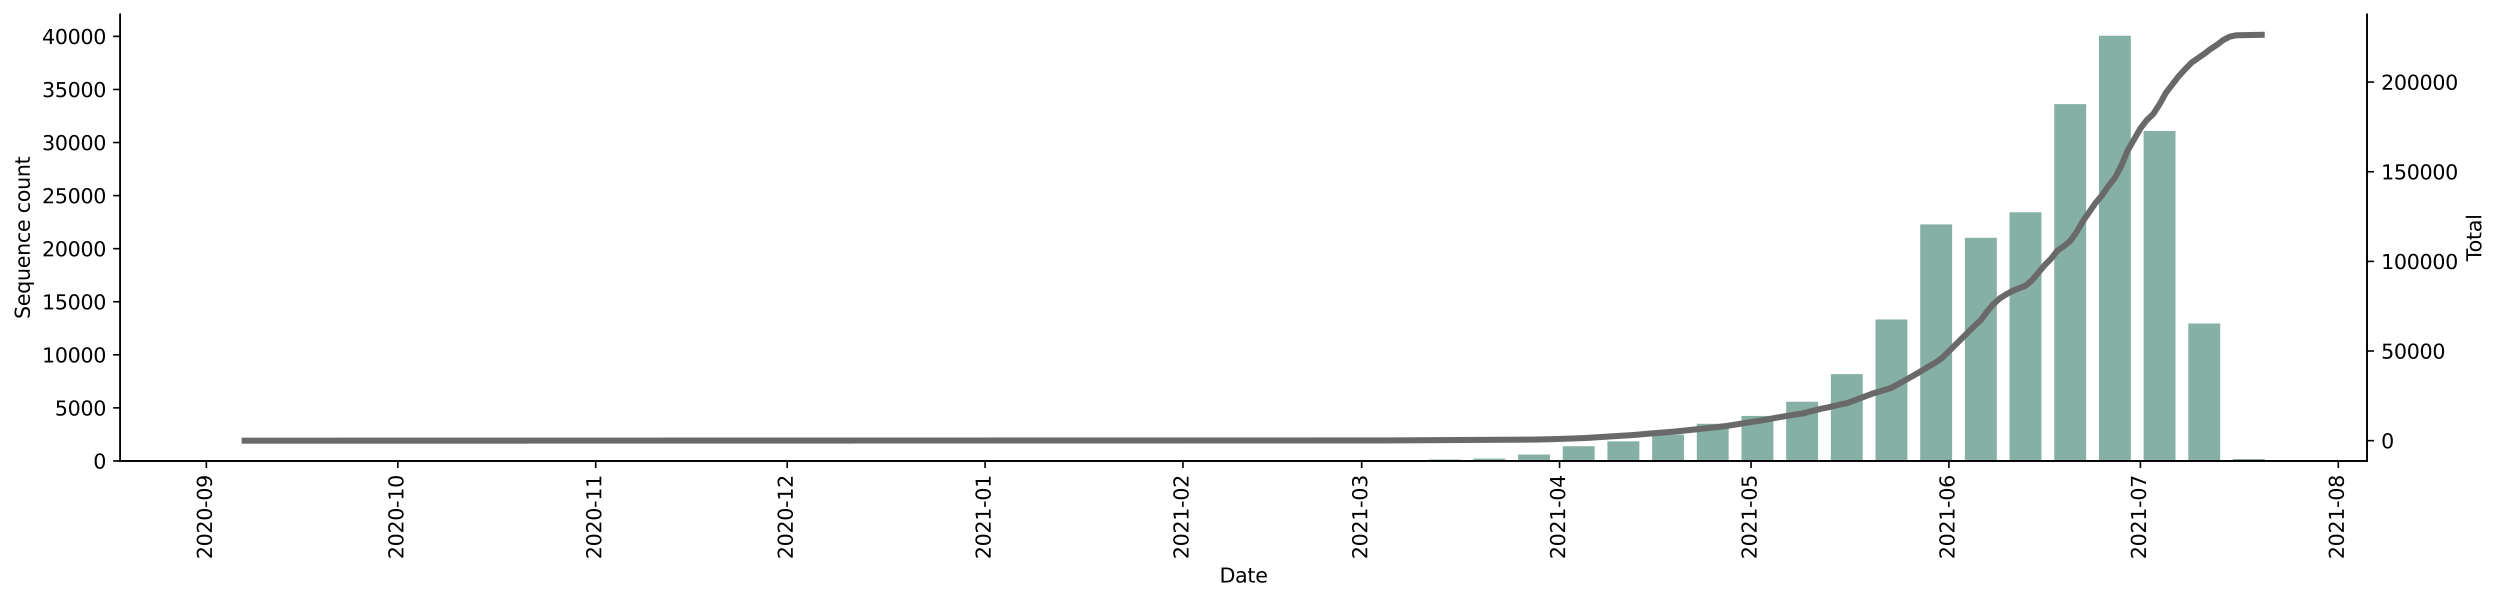 <?xml version="1.0" encoding="utf-8" standalone="no"?>
<!DOCTYPE svg PUBLIC "-//W3C//DTD SVG 1.1//EN"
  "http://www.w3.org/Graphics/SVG/1.1/DTD/svg11.dtd">
<svg height="298.621pt" version="1.1" viewBox="0 0 1241.744 298.621" width="1241.744pt" xmlns="http://www.w3.org/2000/svg" xmlns:xlink="http://www.w3.org/1999/xlink">
 <defs>
  <style type="text/css">*{stroke-linecap:butt;stroke-linejoin:round;}</style>
 </defs>
 <g id="figure_1">
  <g id="patch_1">
   <path d="M 0 298.621 
L 1241.744 298.621 
L 1241.744 0 
L 0 0 
z
" style="fill:#ffffff;"/>
  </g>
  <g id="axes_1">
   <g id="patch_2">
    <path d="M 59.691 228.96 
L 1175.691 228.96 
L 1175.691 7.2 
L 59.691 7.2 
z
" style="fill:#ffffff;"/>
   </g>
   <g id="patch_3">
    <path clip-path="url(#pc04e2df854)" d="M 110.418 228.96 
L 126.27 228.96 
L 126.27 228.955 
L 110.418 228.955 
z
" style="fill:#86b0a6;"/>
   </g>
   <g id="patch_4">
    <path clip-path="url(#pc04e2df854)" d="M 154.804 228.96 
L 170.657 228.96 
L 170.657 228.955 
L 154.804 228.955 
z
" style="fill:#86b0a6;"/>
   </g>
   <g id="patch_5">
    <path clip-path="url(#pc04e2df854)" d="M 287.963 228.96 
L 303.816 228.96 
L 303.816 228.955 
L 287.963 228.955 
z
" style="fill:#86b0a6;"/>
   </g>
   <g id="patch_6">
    <path clip-path="url(#pc04e2df854)" d="M 332.35 228.96 
L 348.202 228.96 
L 348.202 228.955 
L 332.35 228.955 
z
" style="fill:#86b0a6;"/>
   </g>
   <g id="patch_7">
    <path clip-path="url(#pc04e2df854)" d="M 354.543 228.96 
L 370.395 228.96 
L 370.395 228.949 
L 354.543 228.949 
z
" style="fill:#86b0a6;"/>
   </g>
   <g id="patch_8">
    <path clip-path="url(#pc04e2df854)" d="M 376.736 228.96 
L 392.588 228.96 
L 392.588 228.955 
L 376.736 228.955 
z
" style="fill:#86b0a6;"/>
   </g>
   <g id="patch_9">
    <path clip-path="url(#pc04e2df854)" d="M 398.929 228.96 
L 414.782 228.96 
L 414.782 228.939 
L 398.929 228.939 
z
" style="fill:#86b0a6;"/>
   </g>
   <g id="patch_10">
    <path clip-path="url(#pc04e2df854)" d="M 465.509 228.96 
L 481.361 228.96 
L 481.361 228.955 
L 465.509 228.955 
z
" style="fill:#86b0a6;"/>
   </g>
   <g id="patch_11">
    <path clip-path="url(#pc04e2df854)" d="M 487.702 228.96 
L 503.554 228.96 
L 503.554 228.923 
L 487.702 228.923 
z
" style="fill:#86b0a6;"/>
   </g>
   <g id="patch_12">
    <path clip-path="url(#pc04e2df854)" d="M 509.895 228.96 
L 525.747 228.96 
L 525.747 228.949 
L 509.895 228.949 
z
" style="fill:#86b0a6;"/>
   </g>
   <g id="patch_13">
    <path clip-path="url(#pc04e2df854)" d="M 532.088 228.96 
L 547.941 228.96 
L 547.941 228.955 
L 532.088 228.955 
z
" style="fill:#86b0a6;"/>
   </g>
   <g id="patch_14">
    <path clip-path="url(#pc04e2df854)" d="M 554.282 228.96 
L 570.134 228.96 
L 570.134 228.949 
L 554.282 228.949 
z
" style="fill:#86b0a6;"/>
   </g>
   <g id="patch_15">
    <path clip-path="url(#pc04e2df854)" d="M 576.475 228.96 
L 592.327 228.96 
L 592.327 228.818 
L 576.475 228.818 
z
" style="fill:#86b0a6;"/>
   </g>
   <g id="patch_16">
    <path clip-path="url(#pc04e2df854)" d="M 598.668 228.96 
L 614.52 228.96 
L 614.52 228.886 
L 598.668 228.886 
z
" style="fill:#86b0a6;"/>
   </g>
   <g id="patch_17">
    <path clip-path="url(#pc04e2df854)" d="M 620.861 228.96 
L 636.713 228.96 
L 636.713 228.923 
L 620.861 228.923 
z
" style="fill:#86b0a6;"/>
   </g>
   <g id="patch_18">
    <path clip-path="url(#pc04e2df854)" d="M 643.054 228.96 
L 658.907 228.96 
L 658.907 228.918 
L 643.054 228.918 
z
" style="fill:#86b0a6;"/>
   </g>
   <g id="patch_19">
    <path clip-path="url(#pc04e2df854)" d="M 665.247 228.96 
L 681.1 228.96 
L 681.1 228.607 
L 665.247 228.607 
z
" style="fill:#86b0a6;"/>
   </g>
   <g id="patch_20">
    <path clip-path="url(#pc04e2df854)" d="M 687.441 228.96 
L 703.293 228.96 
L 703.293 228.617 
L 687.441 228.617 
z
" style="fill:#86b0a6;"/>
   </g>
   <g id="patch_21">
    <path clip-path="url(#pc04e2df854)" d="M 709.634 228.96 
L 725.486 228.96 
L 725.486 228.222 
L 709.634 228.222 
z
" style="fill:#86b0a6;"/>
   </g>
   <g id="patch_22">
    <path clip-path="url(#pc04e2df854)" d="M 731.827 228.96 
L 747.679 228.96 
L 747.679 227.784 
L 731.827 227.784 
z
" style="fill:#86b0a6;"/>
   </g>
   <g id="patch_23">
    <path clip-path="url(#pc04e2df854)" d="M 754.02 228.96 
L 769.872 228.96 
L 769.872 225.775 
L 754.02 225.775 
z
" style="fill:#86b0a6;"/>
   </g>
   <g id="patch_24">
    <path clip-path="url(#pc04e2df854)" d="M 776.213 228.96 
L 792.066 228.96 
L 792.066 221.631 
L 776.213 221.631 
z
" style="fill:#86b0a6;"/>
   </g>
   <g id="patch_25">
    <path clip-path="url(#pc04e2df854)" d="M 798.407 228.96 
L 814.259 228.96 
L 814.259 219.217 
L 798.407 219.217 
z
" style="fill:#86b0a6;"/>
   </g>
   <g id="patch_26">
    <path clip-path="url(#pc04e2df854)" d="M 820.6 228.96 
L 836.452 228.96 
L 836.452 215.848 
L 820.6 215.848 
z
" style="fill:#86b0a6;"/>
   </g>
   <g id="patch_27">
    <path clip-path="url(#pc04e2df854)" d="M 842.793 228.96 
L 858.645 228.96 
L 858.645 210.517 
L 842.793 210.517 
z
" style="fill:#86b0a6;"/>
   </g>
   <g id="patch_28">
    <path clip-path="url(#pc04e2df854)" d="M 864.986 228.96 
L 880.838 228.96 
L 880.838 206.6 
L 864.986 206.6 
z
" style="fill:#86b0a6;"/>
   </g>
   <g id="patch_29">
    <path clip-path="url(#pc04e2df854)" d="M 887.179 228.96 
L 903.032 228.96 
L 903.032 199.556 
L 887.179 199.556 
z
" style="fill:#86b0a6;"/>
   </g>
   <g id="patch_30">
    <path clip-path="url(#pc04e2df854)" d="M 909.372 228.96 
L 925.225 228.96 
L 925.225 185.837 
L 909.372 185.837 
z
" style="fill:#86b0a6;"/>
   </g>
   <g id="patch_31">
    <path clip-path="url(#pc04e2df854)" d="M 931.566 228.96 
L 947.418 228.96 
L 947.418 158.664 
L 931.566 158.664 
z
" style="fill:#86b0a6;"/>
   </g>
   <g id="patch_32">
    <path clip-path="url(#pc04e2df854)" d="M 953.759 228.96 
L 969.611 228.96 
L 969.611 111.466 
L 953.759 111.466 
z
" style="fill:#86b0a6;"/>
   </g>
   <g id="patch_33">
    <path clip-path="url(#pc04e2df854)" d="M 975.952 228.96 
L 991.804 228.96 
L 991.804 118.103 
L 975.952 118.103 
z
" style="fill:#86b0a6;"/>
   </g>
   <g id="patch_34">
    <path clip-path="url(#pc04e2df854)" d="M 998.145 228.96 
L 1013.997 228.96 
L 1013.997 105.418 
L 998.145 105.418 
z
" style="fill:#86b0a6;"/>
   </g>
   <g id="patch_35">
    <path clip-path="url(#pc04e2df854)" d="M 1020.338 228.96 
L 1036.191 228.96 
L 1036.191 51.714 
L 1020.338 51.714 
z
" style="fill:#86b0a6;"/>
   </g>
   <g id="patch_36">
    <path clip-path="url(#pc04e2df854)" d="M 1042.532 228.96 
L 1058.384 228.96 
L 1058.384 17.76 
L 1042.532 17.76 
z
" style="fill:#86b0a6;"/>
   </g>
   <g id="patch_37">
    <path clip-path="url(#pc04e2df854)" d="M 1064.725 228.96 
L 1080.577 228.96 
L 1080.577 65.048 
L 1064.725 65.048 
z
" style="fill:#86b0a6;"/>
   </g>
   <g id="patch_38">
    <path clip-path="url(#pc04e2df854)" d="M 1086.918 228.96 
L 1102.77 228.96 
L 1102.77 160.657 
L 1086.918 160.657 
z
" style="fill:#86b0a6;"/>
   </g>
   <g id="patch_39">
    <path clip-path="url(#pc04e2df854)" d="M 1109.111 228.96 
L 1124.963 228.96 
L 1124.963 227.979 
L 1109.111 227.979 
z
" style="fill:#86b0a6;"/>
   </g>
   <g id="matplotlib.axis_1">
    <g id="xtick_1">
     <g id="line2d_1">
      <defs>
       <path d="M 0 0 
L 0 3.5 
" id="m7d07ed87ca" style="stroke:#000000;stroke-width:0.8;"/>
      </defs>
      <g>
       <use style="stroke:#000000;stroke-width:0.8;" x="102.492" xlink:href="#m7d07ed87ca" y="228.96"/>
      </g>
     </g>
     <g id="text_1">
      <!-- 2020-09 -->
      <g transform="translate(105.251 277.743)rotate(-90)scale(0.1 -0.1)">
       <defs>
        <path d="M 1228 531 
L 3431 531 
L 3431 0 
L 469 0 
L 469 531 
Q 828 903 1448 1529 
Q 2069 2156 2228 2338 
Q 2531 2678 2651 2914 
Q 2772 3150 2772 3378 
Q 2772 3750 2511 3984 
Q 2250 4219 1831 4219 
Q 1534 4219 1204 4116 
Q 875 4013 500 3803 
L 500 4441 
Q 881 4594 1212 4672 
Q 1544 4750 1819 4750 
Q 2544 4750 2975 4387 
Q 3406 4025 3406 3419 
Q 3406 3131 3298 2873 
Q 3191 2616 2906 2266 
Q 2828 2175 2409 1742 
Q 1991 1309 1228 531 
z
" id="DejaVuSans-32" transform="scale(0.016)"/>
        <path d="M 2034 4250 
Q 1547 4250 1301 3770 
Q 1056 3291 1056 2328 
Q 1056 1369 1301 889 
Q 1547 409 2034 409 
Q 2525 409 2770 889 
Q 3016 1369 3016 2328 
Q 3016 3291 2770 3770 
Q 2525 4250 2034 4250 
z
M 2034 4750 
Q 2819 4750 3233 4129 
Q 3647 3509 3647 2328 
Q 3647 1150 3233 529 
Q 2819 -91 2034 -91 
Q 1250 -91 836 529 
Q 422 1150 422 2328 
Q 422 3509 836 4129 
Q 1250 4750 2034 4750 
z
" id="DejaVuSans-30" transform="scale(0.016)"/>
        <path d="M 313 2009 
L 1997 2009 
L 1997 1497 
L 313 1497 
L 313 2009 
z
" id="DejaVuSans-2d" transform="scale(0.016)"/>
        <path d="M 703 97 
L 703 672 
Q 941 559 1184 500 
Q 1428 441 1663 441 
Q 2288 441 2617 861 
Q 2947 1281 2994 2138 
Q 2813 1869 2534 1725 
Q 2256 1581 1919 1581 
Q 1219 1581 811 2004 
Q 403 2428 403 3163 
Q 403 3881 828 4315 
Q 1253 4750 1959 4750 
Q 2769 4750 3195 4129 
Q 3622 3509 3622 2328 
Q 3622 1225 3098 567 
Q 2575 -91 1691 -91 
Q 1453 -91 1209 -44 
Q 966 3 703 97 
z
M 1959 2075 
Q 2384 2075 2632 2365 
Q 2881 2656 2881 3163 
Q 2881 3666 2632 3958 
Q 2384 4250 1959 4250 
Q 1534 4250 1286 3958 
Q 1038 3666 1038 3163 
Q 1038 2656 1286 2365 
Q 1534 2075 1959 2075 
z
" id="DejaVuSans-39" transform="scale(0.016)"/>
       </defs>
       <use xlink:href="#DejaVuSans-32"/>
       <use x="63.623" xlink:href="#DejaVuSans-30"/>
       <use x="127.246" xlink:href="#DejaVuSans-32"/>
       <use x="190.869" xlink:href="#DejaVuSans-30"/>
       <use x="254.492" xlink:href="#DejaVuSans-2d"/>
       <use x="290.576" xlink:href="#DejaVuSans-30"/>
       <use x="354.199" xlink:href="#DejaVuSans-39"/>
      </g>
     </g>
    </g>
    <g id="xtick_2">
     <g id="line2d_2">
      <g>
       <use style="stroke:#000000;stroke-width:0.8;" x="197.605" xlink:href="#m7d07ed87ca" y="228.96"/>
      </g>
     </g>
     <g id="text_2">
      <!-- 2020-10 -->
      <g transform="translate(200.365 277.743)rotate(-90)scale(0.1 -0.1)">
       <defs>
        <path d="M 794 531 
L 1825 531 
L 1825 4091 
L 703 3866 
L 703 4441 
L 1819 4666 
L 2450 4666 
L 2450 531 
L 3481 531 
L 3481 0 
L 794 0 
L 794 531 
z
" id="DejaVuSans-31" transform="scale(0.016)"/>
       </defs>
       <use xlink:href="#DejaVuSans-32"/>
       <use x="63.623" xlink:href="#DejaVuSans-30"/>
       <use x="127.246" xlink:href="#DejaVuSans-32"/>
       <use x="190.869" xlink:href="#DejaVuSans-30"/>
       <use x="254.492" xlink:href="#DejaVuSans-2d"/>
       <use x="290.576" xlink:href="#DejaVuSans-31"/>
       <use x="354.199" xlink:href="#DejaVuSans-30"/>
      </g>
     </g>
    </g>
    <g id="xtick_3">
     <g id="line2d_3">
      <g>
       <use style="stroke:#000000;stroke-width:0.8;" x="295.889" xlink:href="#m7d07ed87ca" y="228.96"/>
      </g>
     </g>
     <g id="text_3">
      <!-- 2020-11 -->
      <g transform="translate(298.649 277.743)rotate(-90)scale(0.1 -0.1)">
       <use xlink:href="#DejaVuSans-32"/>
       <use x="63.623" xlink:href="#DejaVuSans-30"/>
       <use x="127.246" xlink:href="#DejaVuSans-32"/>
       <use x="190.869" xlink:href="#DejaVuSans-30"/>
       <use x="254.492" xlink:href="#DejaVuSans-2d"/>
       <use x="290.576" xlink:href="#DejaVuSans-31"/>
       <use x="354.199" xlink:href="#DejaVuSans-31"/>
      </g>
     </g>
    </g>
    <g id="xtick_4">
     <g id="line2d_4">
      <g>
       <use style="stroke:#000000;stroke-width:0.8;" x="391.003" xlink:href="#m7d07ed87ca" y="228.96"/>
      </g>
     </g>
     <g id="text_4">
      <!-- 2020-12 -->
      <g transform="translate(393.762 277.743)rotate(-90)scale(0.1 -0.1)">
       <use xlink:href="#DejaVuSans-32"/>
       <use x="63.623" xlink:href="#DejaVuSans-30"/>
       <use x="127.246" xlink:href="#DejaVuSans-32"/>
       <use x="190.869" xlink:href="#DejaVuSans-30"/>
       <use x="254.492" xlink:href="#DejaVuSans-2d"/>
       <use x="290.576" xlink:href="#DejaVuSans-31"/>
       <use x="354.199" xlink:href="#DejaVuSans-32"/>
      </g>
     </g>
    </g>
    <g id="xtick_5">
     <g id="line2d_5">
      <g>
       <use style="stroke:#000000;stroke-width:0.8;" x="489.287" xlink:href="#m7d07ed87ca" y="228.96"/>
      </g>
     </g>
     <g id="text_5">
      <!-- 2021-01 -->
      <g transform="translate(492.047 277.743)rotate(-90)scale(0.1 -0.1)">
       <use xlink:href="#DejaVuSans-32"/>
       <use x="63.623" xlink:href="#DejaVuSans-30"/>
       <use x="127.246" xlink:href="#DejaVuSans-32"/>
       <use x="190.869" xlink:href="#DejaVuSans-31"/>
       <use x="254.492" xlink:href="#DejaVuSans-2d"/>
       <use x="290.576" xlink:href="#DejaVuSans-30"/>
       <use x="354.199" xlink:href="#DejaVuSans-31"/>
      </g>
     </g>
    </g>
    <g id="xtick_6">
     <g id="line2d_6">
      <g>
       <use style="stroke:#000000;stroke-width:0.8;" x="587.571" xlink:href="#m7d07ed87ca" y="228.96"/>
      </g>
     </g>
     <g id="text_6">
      <!-- 2021-02 -->
      <g transform="translate(590.331 277.743)rotate(-90)scale(0.1 -0.1)">
       <use xlink:href="#DejaVuSans-32"/>
       <use x="63.623" xlink:href="#DejaVuSans-30"/>
       <use x="127.246" xlink:href="#DejaVuSans-32"/>
       <use x="190.869" xlink:href="#DejaVuSans-31"/>
       <use x="254.492" xlink:href="#DejaVuSans-2d"/>
       <use x="290.576" xlink:href="#DejaVuSans-30"/>
       <use x="354.199" xlink:href="#DejaVuSans-32"/>
      </g>
     </g>
    </g>
    <g id="xtick_7">
     <g id="line2d_7">
      <g>
       <use style="stroke:#000000;stroke-width:0.8;" x="676.344" xlink:href="#m7d07ed87ca" y="228.96"/>
      </g>
     </g>
     <g id="text_7">
      <!-- 2021-03 -->
      <g transform="translate(679.103 277.743)rotate(-90)scale(0.1 -0.1)">
       <defs>
        <path d="M 2597 2516 
Q 3050 2419 3304 2112 
Q 3559 1806 3559 1356 
Q 3559 666 3084 287 
Q 2609 -91 1734 -91 
Q 1441 -91 1130 -33 
Q 819 25 488 141 
L 488 750 
Q 750 597 1062 519 
Q 1375 441 1716 441 
Q 2309 441 2620 675 
Q 2931 909 2931 1356 
Q 2931 1769 2642 2001 
Q 2353 2234 1838 2234 
L 1294 2234 
L 1294 2753 
L 1863 2753 
Q 2328 2753 2575 2939 
Q 2822 3125 2822 3475 
Q 2822 3834 2567 4026 
Q 2313 4219 1838 4219 
Q 1578 4219 1281 4162 
Q 984 4106 628 3988 
L 628 4550 
Q 988 4650 1302 4700 
Q 1616 4750 1894 4750 
Q 2613 4750 3031 4423 
Q 3450 4097 3450 3541 
Q 3450 3153 3228 2886 
Q 3006 2619 2597 2516 
z
" id="DejaVuSans-33" transform="scale(0.016)"/>
       </defs>
       <use xlink:href="#DejaVuSans-32"/>
       <use x="63.623" xlink:href="#DejaVuSans-30"/>
       <use x="127.246" xlink:href="#DejaVuSans-32"/>
       <use x="190.869" xlink:href="#DejaVuSans-31"/>
       <use x="254.492" xlink:href="#DejaVuSans-2d"/>
       <use x="290.576" xlink:href="#DejaVuSans-30"/>
       <use x="354.199" xlink:href="#DejaVuSans-33"/>
      </g>
     </g>
    </g>
    <g id="xtick_8">
     <g id="line2d_8">
      <g>
       <use style="stroke:#000000;stroke-width:0.8;" x="774.628" xlink:href="#m7d07ed87ca" y="228.96"/>
      </g>
     </g>
     <g id="text_8">
      <!-- 2021-04 -->
      <g transform="translate(777.388 277.743)rotate(-90)scale(0.1 -0.1)">
       <defs>
        <path d="M 2419 4116 
L 825 1625 
L 2419 1625 
L 2419 4116 
z
M 2253 4666 
L 3047 4666 
L 3047 1625 
L 3713 1625 
L 3713 1100 
L 3047 1100 
L 3047 0 
L 2419 0 
L 2419 1100 
L 313 1100 
L 313 1709 
L 2253 4666 
z
" id="DejaVuSans-34" transform="scale(0.016)"/>
       </defs>
       <use xlink:href="#DejaVuSans-32"/>
       <use x="63.623" xlink:href="#DejaVuSans-30"/>
       <use x="127.246" xlink:href="#DejaVuSans-32"/>
       <use x="190.869" xlink:href="#DejaVuSans-31"/>
       <use x="254.492" xlink:href="#DejaVuSans-2d"/>
       <use x="290.576" xlink:href="#DejaVuSans-30"/>
       <use x="354.199" xlink:href="#DejaVuSans-34"/>
      </g>
     </g>
    </g>
    <g id="xtick_9">
     <g id="line2d_9">
      <g>
       <use style="stroke:#000000;stroke-width:0.8;" x="869.742" xlink:href="#m7d07ed87ca" y="228.96"/>
      </g>
     </g>
     <g id="text_9">
      <!-- 2021-05 -->
      <g transform="translate(872.501 277.743)rotate(-90)scale(0.1 -0.1)">
       <defs>
        <path d="M 691 4666 
L 3169 4666 
L 3169 4134 
L 1269 4134 
L 1269 2991 
Q 1406 3038 1543 3061 
Q 1681 3084 1819 3084 
Q 2600 3084 3056 2656 
Q 3513 2228 3513 1497 
Q 3513 744 3044 326 
Q 2575 -91 1722 -91 
Q 1428 -91 1123 -41 
Q 819 9 494 109 
L 494 744 
Q 775 591 1075 516 
Q 1375 441 1709 441 
Q 2250 441 2565 725 
Q 2881 1009 2881 1497 
Q 2881 1984 2565 2268 
Q 2250 2553 1709 2553 
Q 1456 2553 1204 2497 
Q 953 2441 691 2322 
L 691 4666 
z
" id="DejaVuSans-35" transform="scale(0.016)"/>
       </defs>
       <use xlink:href="#DejaVuSans-32"/>
       <use x="63.623" xlink:href="#DejaVuSans-30"/>
       <use x="127.246" xlink:href="#DejaVuSans-32"/>
       <use x="190.869" xlink:href="#DejaVuSans-31"/>
       <use x="254.492" xlink:href="#DejaVuSans-2d"/>
       <use x="290.576" xlink:href="#DejaVuSans-30"/>
       <use x="354.199" xlink:href="#DejaVuSans-35"/>
      </g>
     </g>
    </g>
    <g id="xtick_10">
     <g id="line2d_10">
      <g>
       <use style="stroke:#000000;stroke-width:0.8;" x="968.026" xlink:href="#m7d07ed87ca" y="228.96"/>
      </g>
     </g>
     <g id="text_10">
      <!-- 2021-06 -->
      <g transform="translate(970.785 277.743)rotate(-90)scale(0.1 -0.1)">
       <defs>
        <path d="M 2113 2584 
Q 1688 2584 1439 2293 
Q 1191 2003 1191 1497 
Q 1191 994 1439 701 
Q 1688 409 2113 409 
Q 2538 409 2786 701 
Q 3034 994 3034 1497 
Q 3034 2003 2786 2293 
Q 2538 2584 2113 2584 
z
M 3366 4563 
L 3366 3988 
Q 3128 4100 2886 4159 
Q 2644 4219 2406 4219 
Q 1781 4219 1451 3797 
Q 1122 3375 1075 2522 
Q 1259 2794 1537 2939 
Q 1816 3084 2150 3084 
Q 2853 3084 3261 2657 
Q 3669 2231 3669 1497 
Q 3669 778 3244 343 
Q 2819 -91 2113 -91 
Q 1303 -91 875 529 
Q 447 1150 447 2328 
Q 447 3434 972 4092 
Q 1497 4750 2381 4750 
Q 2619 4750 2861 4703 
Q 3103 4656 3366 4563 
z
" id="DejaVuSans-36" transform="scale(0.016)"/>
       </defs>
       <use xlink:href="#DejaVuSans-32"/>
       <use x="63.623" xlink:href="#DejaVuSans-30"/>
       <use x="127.246" xlink:href="#DejaVuSans-32"/>
       <use x="190.869" xlink:href="#DejaVuSans-31"/>
       <use x="254.492" xlink:href="#DejaVuSans-2d"/>
       <use x="290.576" xlink:href="#DejaVuSans-30"/>
       <use x="354.199" xlink:href="#DejaVuSans-36"/>
      </g>
     </g>
    </g>
    <g id="xtick_11">
     <g id="line2d_11">
      <g>
       <use style="stroke:#000000;stroke-width:0.8;" x="1063.139" xlink:href="#m7d07ed87ca" y="228.96"/>
      </g>
     </g>
     <g id="text_11">
      <!-- 2021-07 -->
      <g transform="translate(1065.899 277.743)rotate(-90)scale(0.1 -0.1)">
       <defs>
        <path d="M 525 4666 
L 3525 4666 
L 3525 4397 
L 1831 0 
L 1172 0 
L 2766 4134 
L 525 4134 
L 525 4666 
z
" id="DejaVuSans-37" transform="scale(0.016)"/>
       </defs>
       <use xlink:href="#DejaVuSans-32"/>
       <use x="63.623" xlink:href="#DejaVuSans-30"/>
       <use x="127.246" xlink:href="#DejaVuSans-32"/>
       <use x="190.869" xlink:href="#DejaVuSans-31"/>
       <use x="254.492" xlink:href="#DejaVuSans-2d"/>
       <use x="290.576" xlink:href="#DejaVuSans-30"/>
       <use x="354.199" xlink:href="#DejaVuSans-37"/>
      </g>
     </g>
    </g>
    <g id="xtick_12">
     <g id="line2d_12">
      <g>
       <use style="stroke:#000000;stroke-width:0.8;" x="1161.424" xlink:href="#m7d07ed87ca" y="228.96"/>
      </g>
     </g>
     <g id="text_12">
      <!-- 2021-08 -->
      <g transform="translate(1164.183 277.743)rotate(-90)scale(0.1 -0.1)">
       <defs>
        <path d="M 2034 2216 
Q 1584 2216 1326 1975 
Q 1069 1734 1069 1313 
Q 1069 891 1326 650 
Q 1584 409 2034 409 
Q 2484 409 2743 651 
Q 3003 894 3003 1313 
Q 3003 1734 2745 1975 
Q 2488 2216 2034 2216 
z
M 1403 2484 
Q 997 2584 770 2862 
Q 544 3141 544 3541 
Q 544 4100 942 4425 
Q 1341 4750 2034 4750 
Q 2731 4750 3128 4425 
Q 3525 4100 3525 3541 
Q 3525 3141 3298 2862 
Q 3072 2584 2669 2484 
Q 3125 2378 3379 2068 
Q 3634 1759 3634 1313 
Q 3634 634 3220 271 
Q 2806 -91 2034 -91 
Q 1263 -91 848 271 
Q 434 634 434 1313 
Q 434 1759 690 2068 
Q 947 2378 1403 2484 
z
M 1172 3481 
Q 1172 3119 1398 2916 
Q 1625 2713 2034 2713 
Q 2441 2713 2670 2916 
Q 2900 3119 2900 3481 
Q 2900 3844 2670 4047 
Q 2441 4250 2034 4250 
Q 1625 4250 1398 4047 
Q 1172 3844 1172 3481 
z
" id="DejaVuSans-38" transform="scale(0.016)"/>
       </defs>
       <use xlink:href="#DejaVuSans-32"/>
       <use x="63.623" xlink:href="#DejaVuSans-30"/>
       <use x="127.246" xlink:href="#DejaVuSans-32"/>
       <use x="190.869" xlink:href="#DejaVuSans-31"/>
       <use x="254.492" xlink:href="#DejaVuSans-2d"/>
       <use x="290.576" xlink:href="#DejaVuSans-30"/>
       <use x="354.199" xlink:href="#DejaVuSans-38"/>
      </g>
     </g>
    </g>
    <g id="text_13">
     <!-- Date -->
     <g transform="translate(605.74 289.341)scale(0.1 -0.1)">
      <defs>
       <path d="M 1259 4147 
L 1259 519 
L 2022 519 
Q 2988 519 3436 956 
Q 3884 1394 3884 2338 
Q 3884 3275 3436 3711 
Q 2988 4147 2022 4147 
L 1259 4147 
z
M 628 4666 
L 1925 4666 
Q 3281 4666 3915 4102 
Q 4550 3538 4550 2338 
Q 4550 1131 3912 565 
Q 3275 0 1925 0 
L 628 0 
L 628 4666 
z
" id="DejaVuSans-44" transform="scale(0.016)"/>
       <path d="M 2194 1759 
Q 1497 1759 1228 1600 
Q 959 1441 959 1056 
Q 959 750 1161 570 
Q 1363 391 1709 391 
Q 2188 391 2477 730 
Q 2766 1069 2766 1631 
L 2766 1759 
L 2194 1759 
z
M 3341 1997 
L 3341 0 
L 2766 0 
L 2766 531 
Q 2569 213 2275 61 
Q 1981 -91 1556 -91 
Q 1019 -91 701 211 
Q 384 513 384 1019 
Q 384 1609 779 1909 
Q 1175 2209 1959 2209 
L 2766 2209 
L 2766 2266 
Q 2766 2663 2505 2880 
Q 2244 3097 1772 3097 
Q 1472 3097 1187 3025 
Q 903 2953 641 2809 
L 641 3341 
Q 956 3463 1253 3523 
Q 1550 3584 1831 3584 
Q 2591 3584 2966 3190 
Q 3341 2797 3341 1997 
z
" id="DejaVuSans-61" transform="scale(0.016)"/>
       <path d="M 1172 4494 
L 1172 3500 
L 2356 3500 
L 2356 3053 
L 1172 3053 
L 1172 1153 
Q 1172 725 1289 603 
Q 1406 481 1766 481 
L 2356 481 
L 2356 0 
L 1766 0 
Q 1100 0 847 248 
Q 594 497 594 1153 
L 594 3053 
L 172 3053 
L 172 3500 
L 594 3500 
L 594 4494 
L 1172 4494 
z
" id="DejaVuSans-74" transform="scale(0.016)"/>
       <path d="M 3597 1894 
L 3597 1613 
L 953 1613 
Q 991 1019 1311 708 
Q 1631 397 2203 397 
Q 2534 397 2845 478 
Q 3156 559 3463 722 
L 3463 178 
Q 3153 47 2828 -22 
Q 2503 -91 2169 -91 
Q 1331 -91 842 396 
Q 353 884 353 1716 
Q 353 2575 817 3079 
Q 1281 3584 2069 3584 
Q 2775 3584 3186 3129 
Q 3597 2675 3597 1894 
z
M 3022 2063 
Q 3016 2534 2758 2815 
Q 2500 3097 2075 3097 
Q 1594 3097 1305 2825 
Q 1016 2553 972 2059 
L 3022 2063 
z
" id="DejaVuSans-65" transform="scale(0.016)"/>
      </defs>
      <use xlink:href="#DejaVuSans-44"/>
      <use x="77.002" xlink:href="#DejaVuSans-61"/>
      <use x="138.281" xlink:href="#DejaVuSans-74"/>
      <use x="177.49" xlink:href="#DejaVuSans-65"/>
     </g>
    </g>
   </g>
   <g id="matplotlib.axis_2">
    <g id="ytick_1">
     <g id="line2d_13">
      <defs>
       <path d="M 0 0 
L -3.5 0 
" id="mf62884aa6c" style="stroke:#000000;stroke-width:0.8;"/>
      </defs>
      <g>
       <use style="stroke:#000000;stroke-width:0.8;" x="59.691" xlink:href="#mf62884aa6c" y="228.96"/>
      </g>
     </g>
     <g id="text_14">
      <!-- 0 -->
      <g transform="translate(46.328 232.759)scale(0.1 -0.1)">
       <use xlink:href="#DejaVuSans-30"/>
      </g>
     </g>
    </g>
    <g id="ytick_2">
     <g id="line2d_14">
      <g>
       <use style="stroke:#000000;stroke-width:0.8;" x="59.691" xlink:href="#mf62884aa6c" y="202.598"/>
      </g>
     </g>
     <g id="text_15">
      <!-- 5000 -->
      <g transform="translate(27.241 206.397)scale(0.1 -0.1)">
       <use xlink:href="#DejaVuSans-35"/>
       <use x="63.623" xlink:href="#DejaVuSans-30"/>
       <use x="127.246" xlink:href="#DejaVuSans-30"/>
       <use x="190.869" xlink:href="#DejaVuSans-30"/>
      </g>
     </g>
    </g>
    <g id="ytick_3">
     <g id="line2d_15">
      <g>
       <use style="stroke:#000000;stroke-width:0.8;" x="59.691" xlink:href="#mf62884aa6c" y="176.236"/>
      </g>
     </g>
     <g id="text_16">
      <!-- 10000 -->
      <g transform="translate(20.878 180.036)scale(0.1 -0.1)">
       <use xlink:href="#DejaVuSans-31"/>
       <use x="63.623" xlink:href="#DejaVuSans-30"/>
       <use x="127.246" xlink:href="#DejaVuSans-30"/>
       <use x="190.869" xlink:href="#DejaVuSans-30"/>
       <use x="254.492" xlink:href="#DejaVuSans-30"/>
      </g>
     </g>
    </g>
    <g id="ytick_4">
     <g id="line2d_16">
      <g>
       <use style="stroke:#000000;stroke-width:0.8;" x="59.691" xlink:href="#mf62884aa6c" y="149.875"/>
      </g>
     </g>
     <g id="text_17">
      <!-- 15000 -->
      <g transform="translate(20.878 153.674)scale(0.1 -0.1)">
       <use xlink:href="#DejaVuSans-31"/>
       <use x="63.623" xlink:href="#DejaVuSans-35"/>
       <use x="127.246" xlink:href="#DejaVuSans-30"/>
       <use x="190.869" xlink:href="#DejaVuSans-30"/>
       <use x="254.492" xlink:href="#DejaVuSans-30"/>
      </g>
     </g>
    </g>
    <g id="ytick_5">
     <g id="line2d_17">
      <g>
       <use style="stroke:#000000;stroke-width:0.8;" x="59.691" xlink:href="#mf62884aa6c" y="123.513"/>
      </g>
     </g>
     <g id="text_18">
      <!-- 20000 -->
      <g transform="translate(20.878 127.312)scale(0.1 -0.1)">
       <use xlink:href="#DejaVuSans-32"/>
       <use x="63.623" xlink:href="#DejaVuSans-30"/>
       <use x="127.246" xlink:href="#DejaVuSans-30"/>
       <use x="190.869" xlink:href="#DejaVuSans-30"/>
       <use x="254.492" xlink:href="#DejaVuSans-30"/>
      </g>
     </g>
    </g>
    <g id="ytick_6">
     <g id="line2d_18">
      <g>
       <use style="stroke:#000000;stroke-width:0.8;" x="59.691" xlink:href="#mf62884aa6c" y="97.151"/>
      </g>
     </g>
     <g id="text_19">
      <!-- 25000 -->
      <g transform="translate(20.878 100.95)scale(0.1 -0.1)">
       <use xlink:href="#DejaVuSans-32"/>
       <use x="63.623" xlink:href="#DejaVuSans-35"/>
       <use x="127.246" xlink:href="#DejaVuSans-30"/>
       <use x="190.869" xlink:href="#DejaVuSans-30"/>
       <use x="254.492" xlink:href="#DejaVuSans-30"/>
      </g>
     </g>
    </g>
    <g id="ytick_7">
     <g id="line2d_19">
      <g>
       <use style="stroke:#000000;stroke-width:0.8;" x="59.691" xlink:href="#mf62884aa6c" y="70.789"/>
      </g>
     </g>
     <g id="text_20">
      <!-- 30000 -->
      <g transform="translate(20.878 74.589)scale(0.1 -0.1)">
       <use xlink:href="#DejaVuSans-33"/>
       <use x="63.623" xlink:href="#DejaVuSans-30"/>
       <use x="127.246" xlink:href="#DejaVuSans-30"/>
       <use x="190.869" xlink:href="#DejaVuSans-30"/>
       <use x="254.492" xlink:href="#DejaVuSans-30"/>
      </g>
     </g>
    </g>
    <g id="ytick_8">
     <g id="line2d_20">
      <g>
       <use style="stroke:#000000;stroke-width:0.8;" x="59.691" xlink:href="#mf62884aa6c" y="44.428"/>
      </g>
     </g>
     <g id="text_21">
      <!-- 35000 -->
      <g transform="translate(20.878 48.227)scale(0.1 -0.1)">
       <use xlink:href="#DejaVuSans-33"/>
       <use x="63.623" xlink:href="#DejaVuSans-35"/>
       <use x="127.246" xlink:href="#DejaVuSans-30"/>
       <use x="190.869" xlink:href="#DejaVuSans-30"/>
       <use x="254.492" xlink:href="#DejaVuSans-30"/>
      </g>
     </g>
    </g>
    <g id="ytick_9">
     <g id="line2d_21">
      <g>
       <use style="stroke:#000000;stroke-width:0.8;" x="59.691" xlink:href="#mf62884aa6c" y="18.066"/>
      </g>
     </g>
     <g id="text_22">
      <!-- 40000 -->
      <g transform="translate(20.878 21.865)scale(0.1 -0.1)">
       <use xlink:href="#DejaVuSans-34"/>
       <use x="63.623" xlink:href="#DejaVuSans-30"/>
       <use x="127.246" xlink:href="#DejaVuSans-30"/>
       <use x="190.869" xlink:href="#DejaVuSans-30"/>
       <use x="254.492" xlink:href="#DejaVuSans-30"/>
      </g>
     </g>
    </g>
    <g id="text_23">
     <!-- Sequence count -->
     <g transform="translate(14.798 158.44)rotate(-90)scale(0.1 -0.1)">
      <defs>
       <path d="M 3425 4513 
L 3425 3897 
Q 3066 4069 2747 4153 
Q 2428 4238 2131 4238 
Q 1616 4238 1336 4038 
Q 1056 3838 1056 3469 
Q 1056 3159 1242 3001 
Q 1428 2844 1947 2747 
L 2328 2669 
Q 3034 2534 3370 2195 
Q 3706 1856 3706 1288 
Q 3706 609 3251 259 
Q 2797 -91 1919 -91 
Q 1588 -91 1214 -16 
Q 841 59 441 206 
L 441 856 
Q 825 641 1194 531 
Q 1563 422 1919 422 
Q 2459 422 2753 634 
Q 3047 847 3047 1241 
Q 3047 1584 2836 1778 
Q 2625 1972 2144 2069 
L 1759 2144 
Q 1053 2284 737 2584 
Q 422 2884 422 3419 
Q 422 4038 858 4394 
Q 1294 4750 2059 4750 
Q 2388 4750 2728 4690 
Q 3069 4631 3425 4513 
z
" id="DejaVuSans-53" transform="scale(0.016)"/>
       <path d="M 947 1747 
Q 947 1113 1208 752 
Q 1469 391 1925 391 
Q 2381 391 2643 752 
Q 2906 1113 2906 1747 
Q 2906 2381 2643 2742 
Q 2381 3103 1925 3103 
Q 1469 3103 1208 2742 
Q 947 2381 947 1747 
z
M 2906 525 
Q 2725 213 2448 61 
Q 2172 -91 1784 -91 
Q 1150 -91 751 415 
Q 353 922 353 1747 
Q 353 2572 751 3078 
Q 1150 3584 1784 3584 
Q 2172 3584 2448 3432 
Q 2725 3281 2906 2969 
L 2906 3500 
L 3481 3500 
L 3481 -1331 
L 2906 -1331 
L 2906 525 
z
" id="DejaVuSans-71" transform="scale(0.016)"/>
       <path d="M 544 1381 
L 544 3500 
L 1119 3500 
L 1119 1403 
Q 1119 906 1312 657 
Q 1506 409 1894 409 
Q 2359 409 2629 706 
Q 2900 1003 2900 1516 
L 2900 3500 
L 3475 3500 
L 3475 0 
L 2900 0 
L 2900 538 
Q 2691 219 2414 64 
Q 2138 -91 1772 -91 
Q 1169 -91 856 284 
Q 544 659 544 1381 
z
M 1991 3584 
L 1991 3584 
z
" id="DejaVuSans-75" transform="scale(0.016)"/>
       <path d="M 3513 2113 
L 3513 0 
L 2938 0 
L 2938 2094 
Q 2938 2591 2744 2837 
Q 2550 3084 2163 3084 
Q 1697 3084 1428 2787 
Q 1159 2491 1159 1978 
L 1159 0 
L 581 0 
L 581 3500 
L 1159 3500 
L 1159 2956 
Q 1366 3272 1645 3428 
Q 1925 3584 2291 3584 
Q 2894 3584 3203 3211 
Q 3513 2838 3513 2113 
z
" id="DejaVuSans-6e" transform="scale(0.016)"/>
       <path d="M 3122 3366 
L 3122 2828 
Q 2878 2963 2633 3030 
Q 2388 3097 2138 3097 
Q 1578 3097 1268 2742 
Q 959 2388 959 1747 
Q 959 1106 1268 751 
Q 1578 397 2138 397 
Q 2388 397 2633 464 
Q 2878 531 3122 666 
L 3122 134 
Q 2881 22 2623 -34 
Q 2366 -91 2075 -91 
Q 1284 -91 818 406 
Q 353 903 353 1747 
Q 353 2603 823 3093 
Q 1294 3584 2113 3584 
Q 2378 3584 2631 3529 
Q 2884 3475 3122 3366 
z
" id="DejaVuSans-63" transform="scale(0.016)"/>
       <path id="DejaVuSans-20" transform="scale(0.016)"/>
       <path d="M 1959 3097 
Q 1497 3097 1228 2736 
Q 959 2375 959 1747 
Q 959 1119 1226 758 
Q 1494 397 1959 397 
Q 2419 397 2687 759 
Q 2956 1122 2956 1747 
Q 2956 2369 2687 2733 
Q 2419 3097 1959 3097 
z
M 1959 3584 
Q 2709 3584 3137 3096 
Q 3566 2609 3566 1747 
Q 3566 888 3137 398 
Q 2709 -91 1959 -91 
Q 1206 -91 779 398 
Q 353 888 353 1747 
Q 353 2609 779 3096 
Q 1206 3584 1959 3584 
z
" id="DejaVuSans-6f" transform="scale(0.016)"/>
      </defs>
      <use xlink:href="#DejaVuSans-53"/>
      <use x="63.477" xlink:href="#DejaVuSans-65"/>
      <use x="125" xlink:href="#DejaVuSans-71"/>
      <use x="188.477" xlink:href="#DejaVuSans-75"/>
      <use x="251.855" xlink:href="#DejaVuSans-65"/>
      <use x="313.379" xlink:href="#DejaVuSans-6e"/>
      <use x="376.758" xlink:href="#DejaVuSans-63"/>
      <use x="431.738" xlink:href="#DejaVuSans-65"/>
      <use x="493.262" xlink:href="#DejaVuSans-20"/>
      <use x="525.049" xlink:href="#DejaVuSans-63"/>
      <use x="580.029" xlink:href="#DejaVuSans-6f"/>
      <use x="641.211" xlink:href="#DejaVuSans-75"/>
      <use x="704.59" xlink:href="#DejaVuSans-6e"/>
      <use x="767.969" xlink:href="#DejaVuSans-74"/>
     </g>
    </g>
   </g>
   <g id="patch_40">
    <path d="M 59.691 228.96 
L 59.691 7.2 
" style="fill:none;stroke:#000000;stroke-linecap:square;stroke-linejoin:miter;stroke-width:0.8;"/>
   </g>
   <g id="patch_41">
    <path d="M 1175.691 228.96 
L 1175.691 7.2 
" style="fill:none;stroke:#000000;stroke-linecap:square;stroke-linejoin:miter;stroke-width:0.8;"/>
   </g>
   <g id="patch_42">
    <path d="M 59.691 228.96 
L 1175.691 228.96 
" style="fill:none;stroke:#000000;stroke-linecap:square;stroke-linejoin:miter;stroke-width:0.8;"/>
   </g>
  </g>
  <g id="axes_2">
   <g id="matplotlib.axis_3">
    <g id="ytick_10">
     <g id="line2d_22">
      <defs>
       <path d="M 0 0 
L 3.5 0 
" id="me66669df60" style="stroke:#000000;stroke-width:0.8;"/>
      </defs>
      <g>
       <use style="stroke:#000000;stroke-width:0.8;" x="1175.691" xlink:href="#me66669df60" y="218.881"/>
      </g>
     </g>
     <g id="text_24">
      <!-- 0 -->
      <g transform="translate(1182.691 222.68)scale(0.1 -0.1)">
       <use xlink:href="#DejaVuSans-30"/>
      </g>
     </g>
    </g>
    <g id="ytick_11">
     <g id="line2d_23">
      <g>
       <use style="stroke:#000000;stroke-width:0.8;" x="1175.691" xlink:href="#me66669df60" y="174.354"/>
      </g>
     </g>
     <g id="text_25">
      <!-- 50000 -->
      <g transform="translate(1182.691 178.153)scale(0.1 -0.1)">
       <use xlink:href="#DejaVuSans-35"/>
       <use x="63.623" xlink:href="#DejaVuSans-30"/>
       <use x="127.246" xlink:href="#DejaVuSans-30"/>
       <use x="190.869" xlink:href="#DejaVuSans-30"/>
       <use x="254.492" xlink:href="#DejaVuSans-30"/>
      </g>
     </g>
    </g>
    <g id="ytick_12">
     <g id="line2d_24">
      <g>
       <use style="stroke:#000000;stroke-width:0.8;" x="1175.691" xlink:href="#me66669df60" y="129.827"/>
      </g>
     </g>
     <g id="text_26">
      <!-- 100000 -->
      <g transform="translate(1182.691 133.626)scale(0.1 -0.1)">
       <use xlink:href="#DejaVuSans-31"/>
       <use x="63.623" xlink:href="#DejaVuSans-30"/>
       <use x="127.246" xlink:href="#DejaVuSans-30"/>
       <use x="190.869" xlink:href="#DejaVuSans-30"/>
       <use x="254.492" xlink:href="#DejaVuSans-30"/>
       <use x="318.115" xlink:href="#DejaVuSans-30"/>
      </g>
     </g>
    </g>
    <g id="ytick_13">
     <g id="line2d_25">
      <g>
       <use style="stroke:#000000;stroke-width:0.8;" x="1175.691" xlink:href="#me66669df60" y="85.3"/>
      </g>
     </g>
     <g id="text_27">
      <!-- 150000 -->
      <g transform="translate(1182.691 89.099)scale(0.1 -0.1)">
       <use xlink:href="#DejaVuSans-31"/>
       <use x="63.623" xlink:href="#DejaVuSans-35"/>
       <use x="127.246" xlink:href="#DejaVuSans-30"/>
       <use x="190.869" xlink:href="#DejaVuSans-30"/>
       <use x="254.492" xlink:href="#DejaVuSans-30"/>
       <use x="318.115" xlink:href="#DejaVuSans-30"/>
      </g>
     </g>
    </g>
    <g id="ytick_14">
     <g id="line2d_26">
      <g>
       <use style="stroke:#000000;stroke-width:0.8;" x="1175.691" xlink:href="#me66669df60" y="40.773"/>
      </g>
     </g>
     <g id="text_28">
      <!-- 200000 -->
      <g transform="translate(1182.691 44.573)scale(0.1 -0.1)">
       <use xlink:href="#DejaVuSans-32"/>
       <use x="63.623" xlink:href="#DejaVuSans-30"/>
       <use x="127.246" xlink:href="#DejaVuSans-30"/>
       <use x="190.869" xlink:href="#DejaVuSans-30"/>
       <use x="254.492" xlink:href="#DejaVuSans-30"/>
       <use x="318.115" xlink:href="#DejaVuSans-30"/>
      </g>
     </g>
    </g>
    <g id="text_29">
     <!-- Total -->
     <g transform="translate(1232.464 129.757)rotate(-90)scale(0.1 -0.1)">
      <defs>
       <path d="M -19 4666 
L 3928 4666 
L 3928 4134 
L 2272 4134 
L 2272 0 
L 1638 0 
L 1638 4134 
L -19 4134 
L -19 4666 
z
" id="DejaVuSans-54" transform="scale(0.016)"/>
       <path d="M 603 4863 
L 1178 4863 
L 1178 0 
L 603 0 
L 603 4863 
z
" id="DejaVuSans-6c" transform="scale(0.016)"/>
      </defs>
      <use xlink:href="#DejaVuSans-54"/>
      <use x="44.084" xlink:href="#DejaVuSans-6f"/>
      <use x="105.266" xlink:href="#DejaVuSans-74"/>
      <use x="144.475" xlink:href="#DejaVuSans-61"/>
      <use x="205.754" xlink:href="#DejaVuSans-6c"/>
     </g>
    </g>
   </g>
   <g id="line2d_27">
    <path clip-path="url(#pc04e2df854)" d="M 121.514 218.88 
L 689.026 218.765 
L 761.946 218.337 
L 771.458 218.121 
L 787.31 217.569 
L 812.674 215.96 
L 819.014 215.389 
L 831.696 214.373 
L 853.889 212.044 
L 857.06 211.658 
L 869.742 209.618 
L 876.083 208.633 
L 882.424 207.454 
L 891.935 205.841 
L 895.105 205.427 
L 901.446 203.785 
L 904.617 203.012 
L 907.787 202.394 
L 914.128 200.874 
L 917.299 200.282 
L 929.98 195.528 
L 939.492 192.63 
L 952.174 185.541 
L 958.514 181.717 
L 961.685 179.919 
L 964.855 177.593 
L 980.708 161.871 
L 983.878 158.967 
L 987.049 154.62 
L 990.219 150.965 
L 993.389 148.137 
L 996.56 146.153 
L 999.73 144.433 
L 1006.071 141.931 
L 1009.242 139.26 
L 1015.583 131.699 
L 1018.753 128.491 
L 1021.924 124.49 
L 1025.094 122.28 
L 1028.264 119.719 
L 1031.435 115.256 
L 1034.605 109.82 
L 1040.946 100.671 
L 1044.117 96.964 
L 1047.287 92.342 
L 1050.458 88.332 
L 1053.628 82.368 
L 1056.799 74.779 
L 1063.139 63.794 
L 1066.31 59.674 
L 1069.48 56.668 
L 1072.651 51.779 
L 1075.821 46.059 
L 1082.162 37.836 
L 1085.333 34.38 
L 1088.503 31.121 
L 1094.844 26.744 
L 1098.014 24.288 
L 1101.185 22.247 
L 1104.355 19.826 
L 1107.526 18.192 
L 1110.696 17.528 
L 1123.378 17.28 
L 1123.378 17.28 
" style="fill:none;stroke:#696969;stroke-linecap:square;stroke-width:3;"/>
   </g>
   <g id="patch_43">
    <path d="M 59.691 228.96 
L 59.691 7.2 
" style="fill:none;stroke:#000000;stroke-linecap:square;stroke-linejoin:miter;stroke-width:0.8;"/>
   </g>
   <g id="patch_44">
    <path d="M 1175.691 228.96 
L 1175.691 7.2 
" style="fill:none;stroke:#000000;stroke-linecap:square;stroke-linejoin:miter;stroke-width:0.8;"/>
   </g>
   <g id="patch_45">
    <path d="M 59.691 228.96 
L 1175.691 228.96 
" style="fill:none;stroke:#000000;stroke-linecap:square;stroke-linejoin:miter;stroke-width:0.8;"/>
   </g>
  </g>
 </g>
 <defs>
  <clipPath id="pc04e2df854">
   <rect height="221.76" width="1116" x="59.691" y="7.2"/>
  </clipPath>
 </defs>
</svg>
